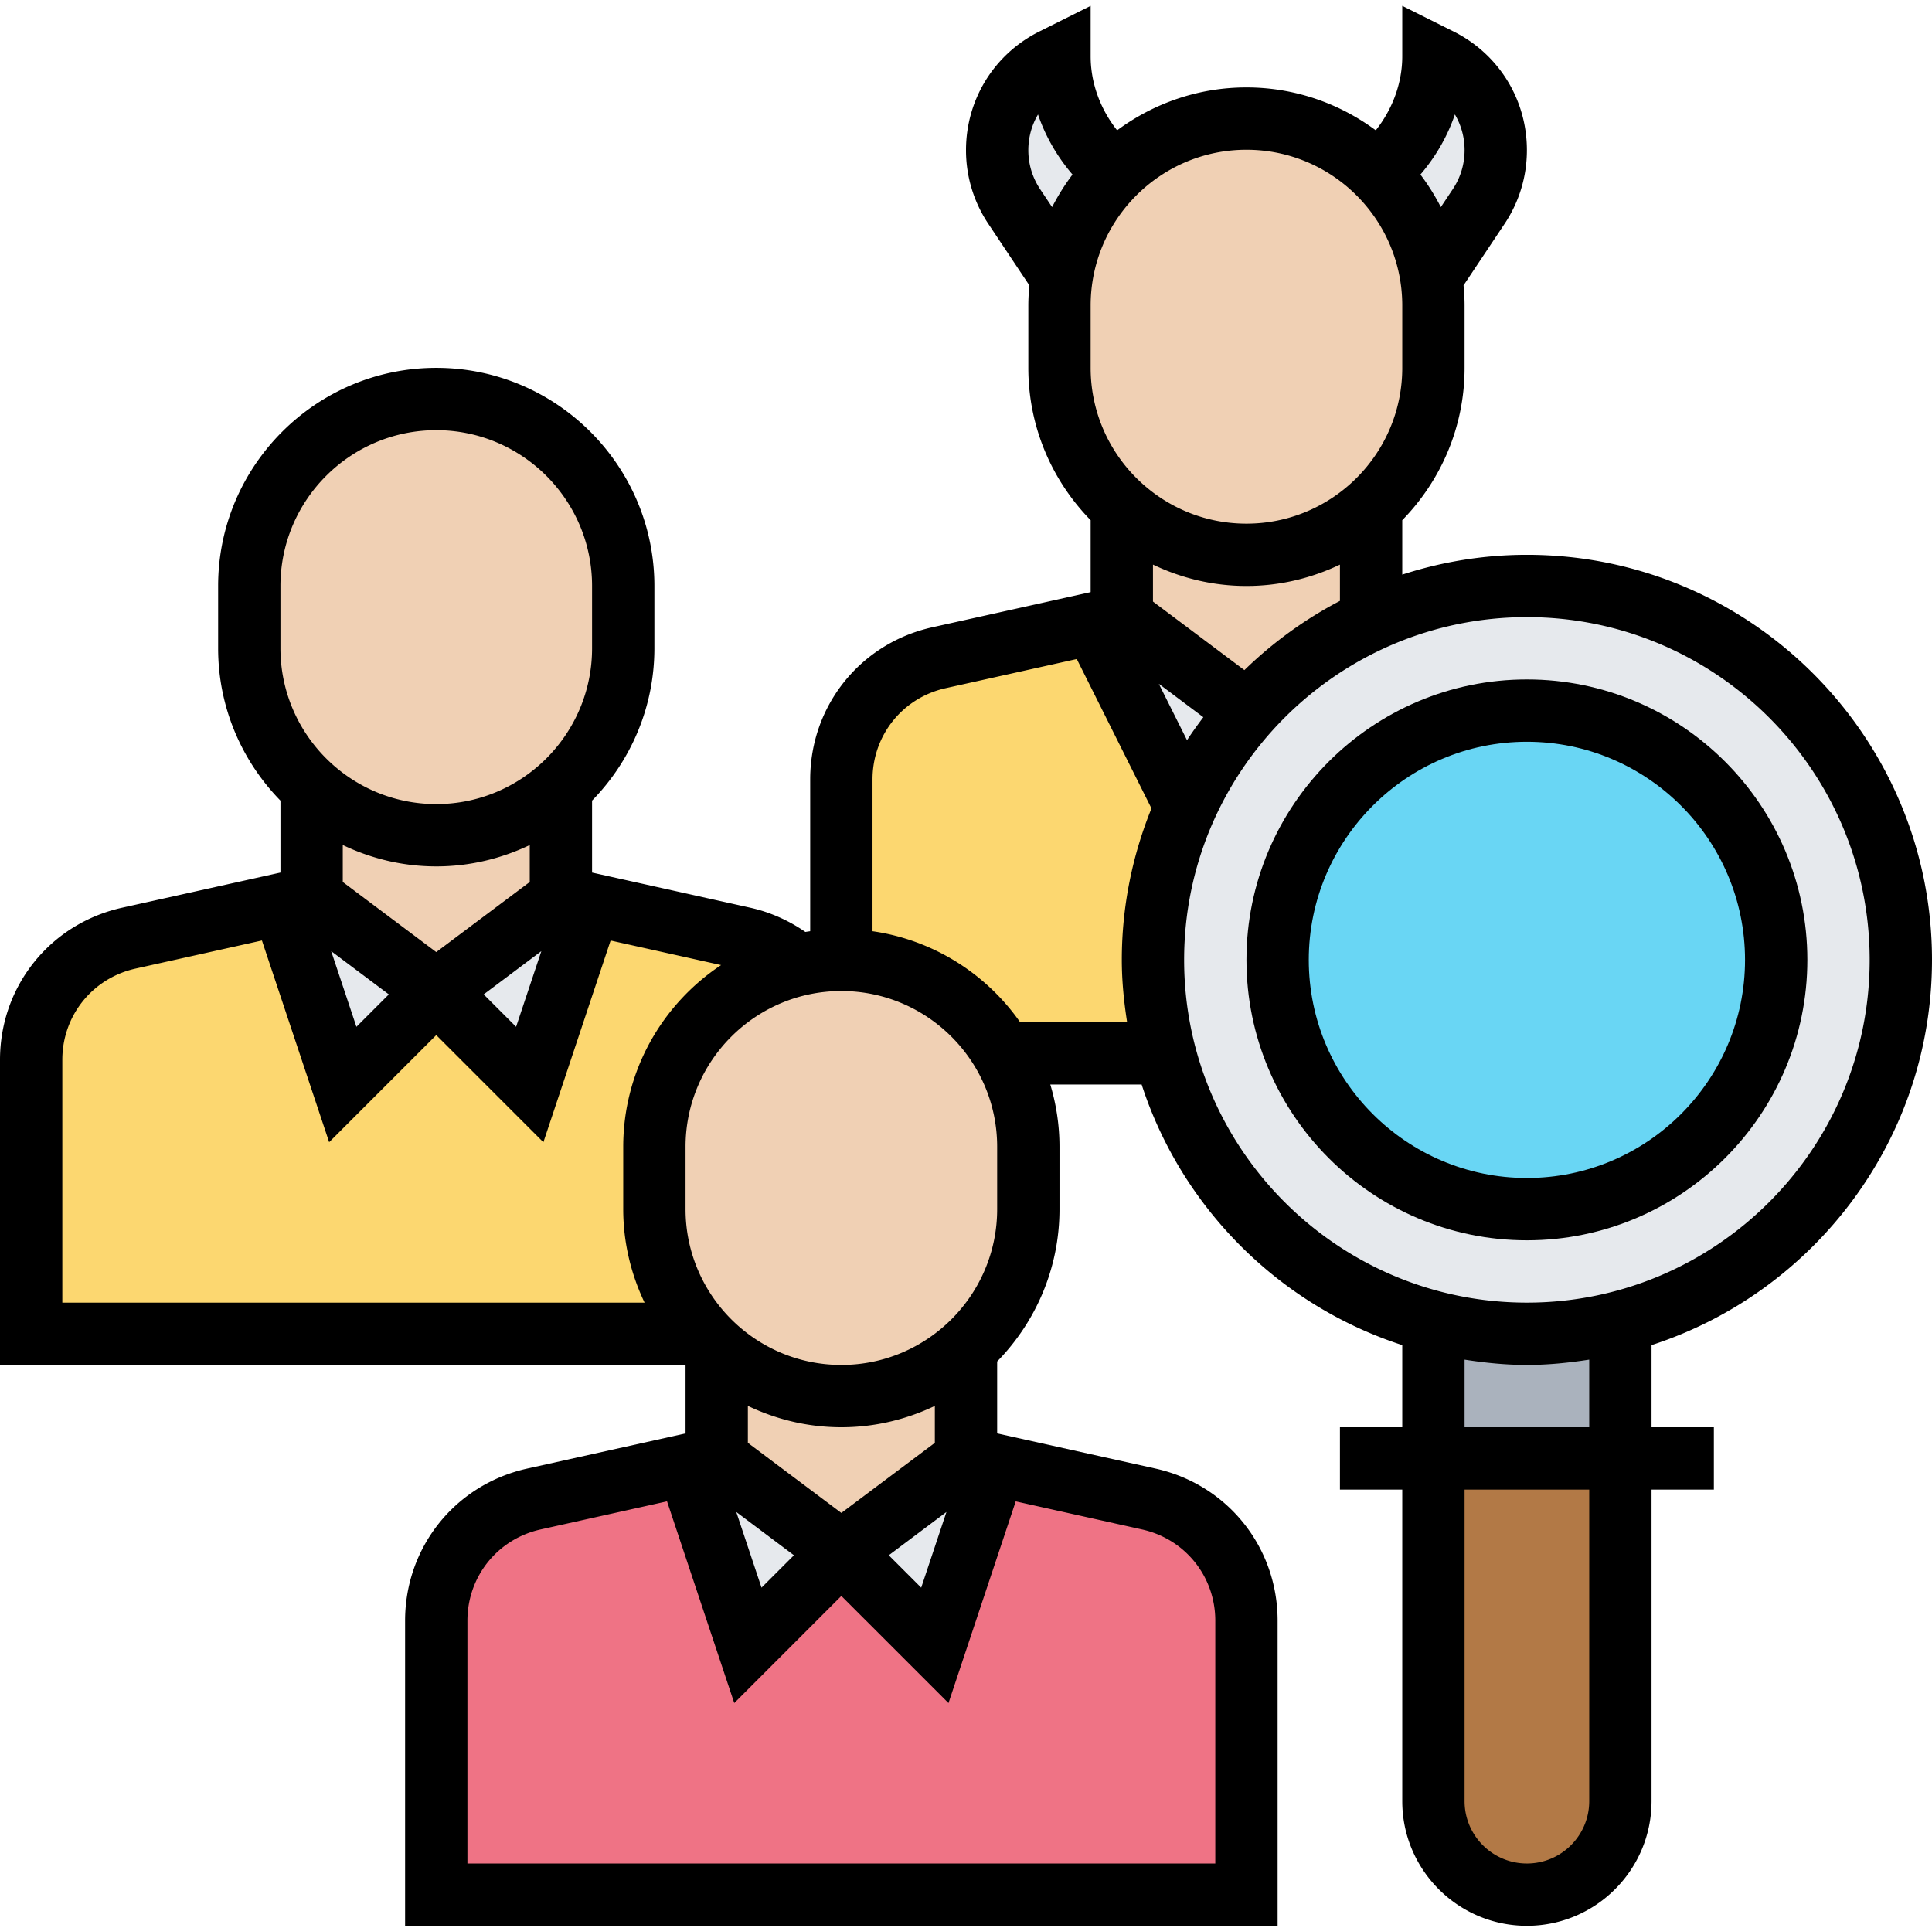 <svg viewBox="0 -1 496 495" xmlns="http://www.w3.org/2000/svg"><path d="M288 157.445l32 24 .238.16c-6.316 7.118-11.68 15.278-15.68 24.079l-.558-.239-23.2-46.402zm0 0" fill="#e6e9ed"/><path d="M368 325.445h48v48h-48zm0 0" fill="#aab2bd"/><path d="M248 373.445l7.441 1.68L240 421.445l-24-24zm0 0M216 397.445l-24 24-15.441-46.32 7.441-1.68zm0 0M144 229.445l7.441 1.68L136 277.445l-24-24zm0 0M112 253.445l-24 24-15.441-46.32 7.441-1.68zm0 0" fill="#e6e9ed"/><path d="M416 373.445v88c0 13.278-10.719 24-24 24-6.64 0-12.64-2.722-16.96-7.043-4.321-4.316-7.04-10.316-7.04-16.957v-88zm0 0" fill="#b27946"/><path d="M304 205.445l.559.239c-5.52 12.082-8.559 25.601-8.559 39.761 0 8.32 1.04 16.32 3.04 24h-41.52c-2.079-3.68-4.641-6.96-7.598-9.922-8.64-8.718-20.64-14.078-33.922-14.078v-46.32c0-15.04 10.398-28 25.04-31.281l39.76-8.801zm0 0" fill="#fcd770"/><path d="M320 415.125v70.32H112v-70.32c0-15.04 10.398-28 25.04-31.281l39.519-8.719L192 421.445l24-24 24 24 15.441-46.32 39.52 8.719A32.02 32.02 0 01320 415.125zm0 0" fill="#ef7385"/><path d="M190.96 239.844c5.2 1.199 9.919 3.601 13.84 6.96-21.12 5.04-36.8 24-36.8 46.641v16c0 12.32 4.64 23.52 12.32 32H8v-70.32c0-15.04 10.398-28 25.04-31.281l39.519-8.719L88 277.445l24-24 24 24 15.441-46.32zm0 0" fill="#fcd770"/><path d="M299.04 269.445c-2-7.68-3.04-15.68-3.04-24 0-14.16 3.04-27.68 8.559-39.761 4-8.801 9.363-16.961 15.68-24.079a97.395 97.395 0 0132-23.601c12.081-5.52 25.6-8.559 39.761-8.559 53.04 0 96 42.957 96 96 0 53.04-42.96 96-96 96-44.719 0-82.32-30.562-92.96-72zm0 0" fill="#e6e9ed"/><path d="M456 245.445c0-35.36-28.64-64-64-64s-64 28.64-64 64 28.64 64 64 64 64-28.64 64-64zm0 0" fill="#69d6f4"/><path d="M379.602 52.004L368 69.445l-.719.078a46.914 46.914 0 00-13.36-26l2.798-2.8c7.203-7.2 11.281-17.04 11.281-27.278l1.602.797C378.398 18.645 384 27.684 384 37.523c0 5.2-1.52 10.243-4.398 14.48zm0 0M286.078 43.523a46.914 46.914 0 00-13.36 26l-.718-.078-11.602-17.441C257.52 47.766 256 42.723 256 37.524c0-9.84 5.602-18.88 14.398-23.282l1.602-.797c0 10.239 4.078 20.078 11.281 27.278zm0 0" fill="#e6e9ed"/><g fill="#f0d0b4"><path d="M248 345.125v28.32l-32 24-32-24v-28.32c8.48 7.68 19.68 12.32 32 12.32s23.52-4.64 32-12.32zm0 0"/><path d="M248 345.125c-8.48 7.68-19.68 12.32-32 12.32s-23.52-4.64-32-12.32a26.85 26.85 0 01-3.68-3.68c-7.68-8.48-12.32-19.68-12.32-32v-16c0-22.64 15.68-41.601 36.8-46.64a47.214 47.214 0 0111.2-1.36c13.281 0 25.281 5.36 33.922 14.078 2.957 2.961 5.52 6.243 7.598 9.922 4.16 7.04 6.48 15.2 6.48 24v16c0 14.16-6.16 26.957-16 35.68zm0 0M352 157.445l.238.559a97.395 97.395 0 00-32 23.601l-.238-.16-32-24v-28.32c8.48 7.68 19.68 12.32 32 12.32s23.52-4.64 32-12.32zm0 0"/><path d="M353.922 43.523a46.914 46.914 0 0113.36 26c.48 2.563.718 5.2.718 7.922v16c0 14.16-6.16 26.957-16 35.68-8.48 7.68-19.68 12.32-32 12.32s-23.52-4.64-32-12.32c-9.84-8.723-16-21.52-16-35.68v-16c0-2.722.238-5.36.719-7.922a46.914 46.914 0 0113.36-26c8.64-8.718 20.64-14.078 33.921-14.078s25.281 5.36 33.922 14.078zm0 0M144 201.125v28.32l-32 24-32-24v-28.32c8.48 7.68 19.68 12.32 32 12.32s23.52-4.64 32-12.32zm0 0"/><path d="M144 201.125c-8.48 7.68-19.68 12.32-32 12.32s-23.52-4.64-32-12.32c-9.84-8.723-16-21.52-16-35.68v-16c0-26.48 21.52-48 48-48 13.281 0 25.281 5.36 33.922 14.078C154.64 124.164 160 136.164 160 149.445v16c0 14.16-6.16 26.957-16 35.68zm0 0"/></g><path d="M496 245.445c0-57.343-46.656-104-104-104-11.168 0-21.91 1.817-32 5.086v-13.976c9.879-10.102 16-23.903 16-39.11v-16c0-1.754-.105-3.472-.266-5.183l10.547-15.817A33.973 33.973 0 00392 37.555c0-12.985-7.207-24.664-18.832-30.47L360 .5v12.945c0 6.918-2.52 13.614-6.8 19.008-9.305-6.883-20.766-11.008-33.2-11.008s-23.895 4.125-33.2 11.008c-4.28-5.394-6.8-12.09-6.8-19.008V.5l-13.168 6.586C255.207 12.89 248 24.57 248 37.555a33.954 33.954 0 005.719 18.89l10.547 15.817c-.16 1.71-.266 3.43-.266 5.183v16c0 15.215 6.121 29.008 16 39.11v18.472l-40.68 9.032c-18.449 4.113-31.32 20.168-31.32 39.058v38.969c-.414.062-.832.117-1.238.191-4.242-2.937-9.028-5.082-14.082-6.21l-40.68-9.04v-18.472c9.879-10.102 16-23.903 16-39.11v-16c0-30.875-25.129-56-56-56s-56 25.125-56 56v16c0 15.215 6.121 29.008 16 39.11v18.472l-40.68 9.032C12.871 236.172 0 252.227 0 271.117v78.328h176v17.582l-40.68 9.032c-18.449 4.113-31.32 20.168-31.32 39.058v78.328h224v-78.328c0-18.89-12.871-34.945-31.32-39.058L256 367.027v-18.472c9.879-10.102 16-23.903 16-39.11v-16c0-5.562-.84-10.93-2.36-16h23.45c10.262 31.63 35.277 56.649 66.91 66.91v21.09h-16v16h16v80c0 17.649 14.352 32 32 32s32-14.351 32-32v-80h16v-16h-16v-21.09c41.727-13.535 72-52.734 72-98.91zm-176.527-74.394L296 153.445v-9.488c7.29 3.48 15.406 5.488 24 5.488s16.71-2.007 24-5.48v9.312a104.67 104.67 0 00-24.527 17.774zm-14.73 17.992l-7.24-14.473 11.427 8.57c-1.45 1.926-2.867 3.88-4.188 5.903zm68.769-160.664A17.993 17.993 0 01376 37.555c0 3.578-1.047 7.043-3.031 10.015l-3.067 4.602a56.145 56.145 0 00-5.238-8.36c3.895-4.55 6.938-9.785 8.848-15.433zM360 77.445v16c0 22.055-17.945 40-40 40s-40-17.945-40-40v-16c0-22.058 17.945-40 40-40s40 17.942 40 40zM267.031 47.57A17.982 17.982 0 01264 37.555c0-3.301.879-6.453 2.488-9.168 1.918 5.648 4.953 10.875 8.856 15.425a55.907 55.907 0 00-5.239 8.36zM112 221.445c8.594 0 16.71-2.007 24-5.48v9.48l-24 18-24-18v-9.488c7.29 3.48 15.406 5.488 24 5.488zM99.824 254.31l-8.32 8.32-6.48-19.426zm39.153-11.106l-6.48 19.426-8.321-8.32zM72 149.445c0-22.058 17.945-40 40-40s40 17.942 40 40v16c0 22.055-17.945 40-40 40s-40-17.945-40-40zM16 271.117c0-11.336 7.727-20.969 18.793-23.433l32.453-7.215 17.258 51.785L112 264.758l27.504 27.504 17.258-51.785 28.367 6.304C170 256.813 160 273.973 160 293.445v16c0 8.59 2.008 16.711 5.48 24H16zM203.824 398.31l-8.32 8.32-6.48-19.426zm39.153-11.106l-6.48 19.426-8.321-8.32zM240 369.445l-24 18-24-18v-9.488c7.29 3.48 15.406 5.488 24 5.488s16.71-2.007 24-5.48zm72 45.672v62.328H120v-62.328c0-11.336 7.727-20.969 18.793-23.433l32.453-7.215 17.258 51.785L216 408.758l27.504 27.504 17.258-51.785 32.453 7.214c11.058 2.457 18.785 12.09 18.785 23.426zm-56-105.672c0 22.055-17.945 40-40 40s-40-17.945-40-40v-16c0-22.058 17.945-40 40-40s40 17.942 40 40zm5.887-48c-8.68-12.41-22.246-21.105-37.887-23.36v-38.968c0-11.336 7.727-20.969 18.793-23.433l33.648-7.48 19.176 38.35C290.742 218.59 288 231.692 288 245.446c0 5.453.55 10.766 1.36 16zm42.113-16c0-48.52 39.48-88 88-88s88 39.48 88 88-39.48 88-88 88-88-39.48-88-88zm104 216c0 8.825-7.176 16-16 16s-16-7.175-16-16v-80h32zm0-96h-32v-17.36c5.23.813 10.543 1.36 16 1.36s10.77-.554 16-1.36zm0 0"/><path d="M464 245.445c0-39.707-32.297-72-72-72s-72 32.293-72 72c0 39.703 32.297 72 72 72s72-32.297 72-72zm-128 0c0-30.875 25.129-56 56-56s56 25.125 56 56c0 30.871-25.129 56-56 56s-56-25.129-56-56zm0 0"/></svg>